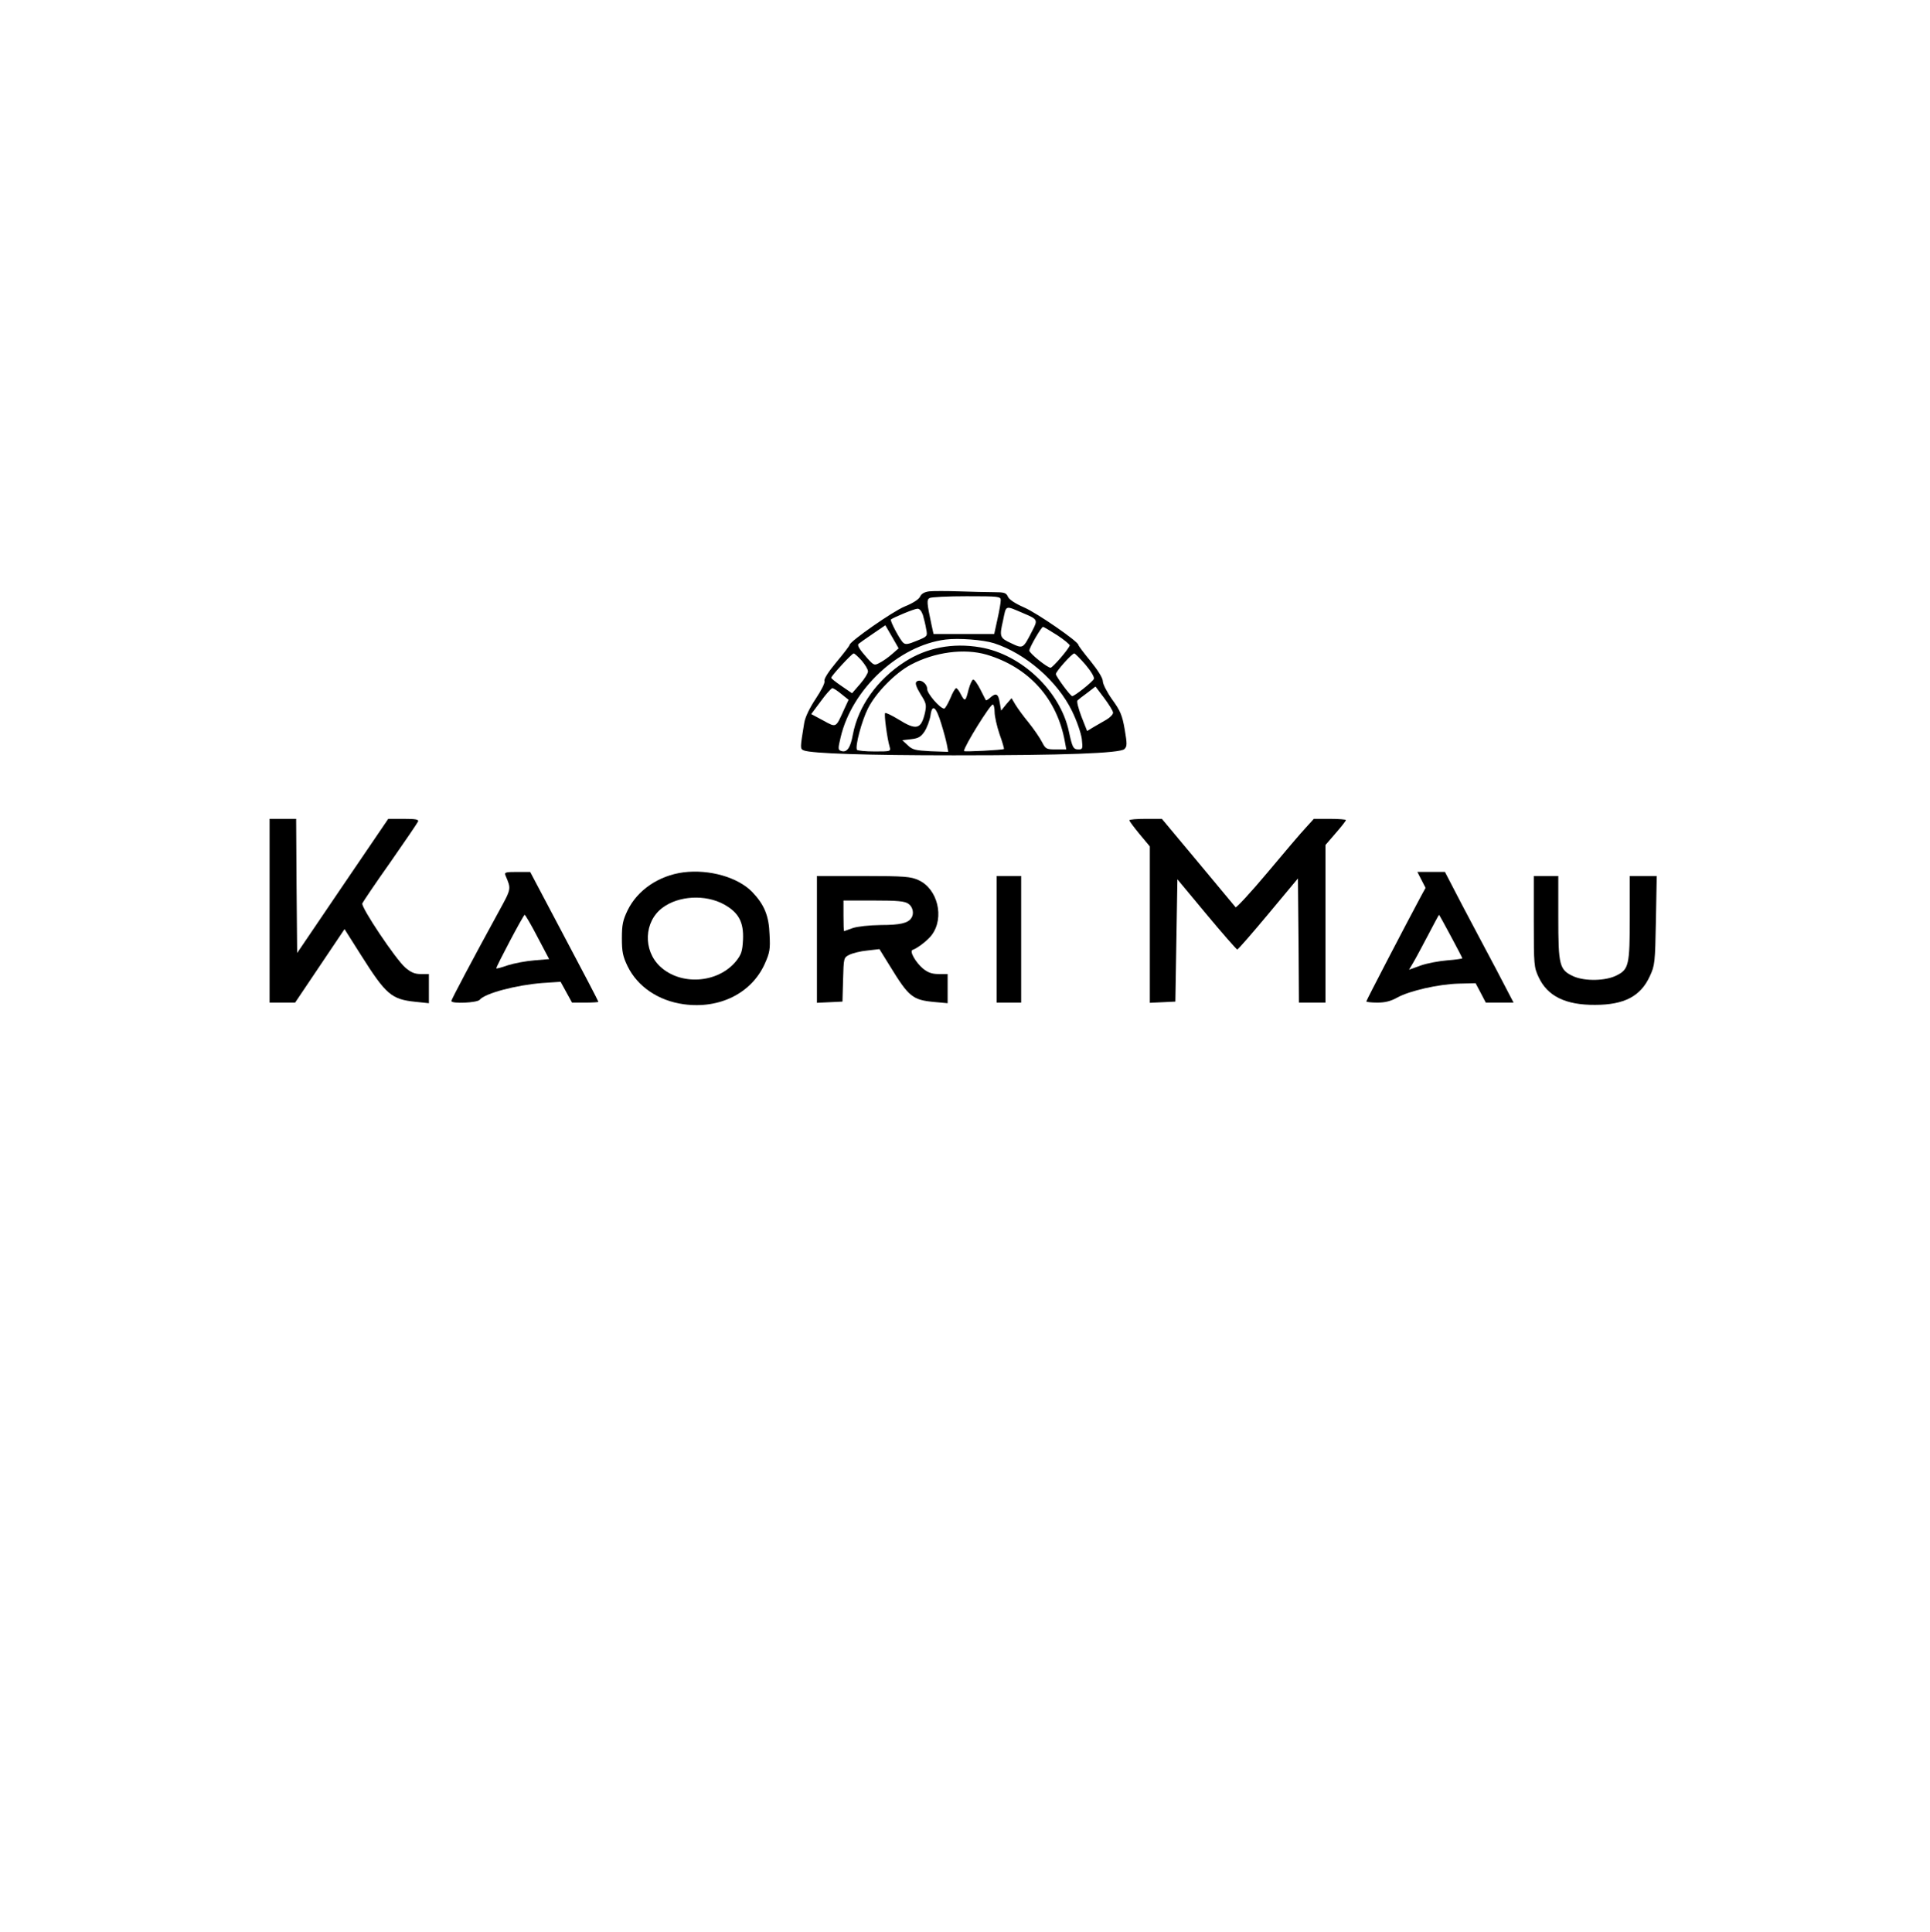 <?xml version="1.0" standalone="no"?>
<!DOCTYPE svg PUBLIC "-//W3C//DTD SVG 20010904//EN"
 "http://www.w3.org/TR/2001/REC-SVG-20010904/DTD/svg10.dtd">
<svg version="1.0" xmlns="http://www.w3.org/2000/svg"
 width="945pt" height="946pt" viewBox="0 0 945 946"
 preserveAspectRatio="xMidYMid meet">
<g transform="translate(0,946) scale(0.1,-0.1)"
fill="#000000" stroke="none">
<path d="M4550 6564 c-24 -3 -39 -12 -45 -26 -6 -13 -35 -32 -75 -48 -59 -24
-270 -172 -270 -188 0 -4 -29 -42 -65 -85 -40 -48 -62 -83 -58 -92 3 -9 -15
-45 -43 -87 -30 -45 -51 -89 -56 -117 -21 -128 -21 -128 -2 -136 38 -15 311
-24 734 -24 536 0 816 10 836 31 13 13 13 25 1 96 -12 69 -21 91 -61 146 -25
35 -46 76 -46 89 0 16 -23 53 -60 99 -33 40 -60 76 -60 80 0 16 -201 155 -265
183 -44 19 -74 39 -80 53 -8 19 -18 22 -70 22 -33 0 -109 2 -170 4 -60 2 -126
2 -145 0z m350 -44 c0 -11 -7 -52 -16 -92 l-16 -73 -149 0 -148 0 -10 45 c-23
109 -24 122 -10 131 8 5 89 9 182 9 160 0 167 -1 167 -20z m115 -65 c66 -28
67 -31 40 -83 -46 -90 -45 -90 -104 -62 -56 26 -58 32 -40 110 17 80 7 76 104
35z m-496 -7 c5 -18 13 -49 16 -69 7 -35 6 -36 -46 -57 -41 -17 -55 -20 -66
-10 -16 13 -66 108 -61 114 10 9 115 53 130 53 10 1 20 -11 27 -31z m-151
-191 c-18 -16 -45 -35 -61 -43 -26 -14 -28 -13 -60 22 -39 44 -51 64 -43 71 3
3 34 25 68 48 l63 43 33 -57 32 -56 -32 -28z m809 92 c35 -23 62 -46 61 -50
-7 -20 -84 -109 -94 -109 -16 0 -104 71 -104 84 0 15 59 116 67 116 4 0 35
-19 70 -41z m-310 -39 c155 -50 311 -186 382 -332 24 -49 44 -108 48 -137 5
-47 4 -51 -15 -51 -27 0 -31 8 -48 86 -41 198 -232 380 -435 414 -135 23 -262
-2 -369 -71 -135 -87 -228 -218 -254 -356 -12 -67 -30 -91 -59 -80 -14 5 -14
12 -1 66 55 236 284 450 514 479 64 8 183 -1 237 -18z m-36 -56 c207 -62 345
-215 383 -426 l7 -38 -50 0 c-49 0 -51 2 -70 38 -11 21 -40 63 -64 93 -25 30
-54 70 -65 88 l-19 32 -26 -30 -25 -31 -7 40 c-7 43 -18 49 -47 23 -10 -9 -19
-14 -21 -12 -1 2 -13 26 -27 53 -14 27 -29 49 -35 48 -5 0 -15 -22 -22 -47
-15 -61 -18 -63 -38 -26 -8 17 -19 31 -23 31 -5 0 -18 -22 -29 -50 -12 -27
-25 -50 -30 -50 -20 0 -83 73 -83 95 0 29 -36 53 -53 36 -7 -7 -1 -25 20 -60
29 -45 30 -53 22 -92 -19 -81 -42 -87 -130 -32 -33 20 -62 34 -65 31 -6 -6 10
-126 22 -165 6 -23 5 -23 -74 -23 -45 0 -83 4 -86 8 -10 17 23 141 54 203 39
77 133 173 210 214 117 62 261 81 371 49z m-612 -29 c17 -20 31 -43 31 -53 0
-9 -17 -37 -39 -62 l-39 -45 -51 35 c-28 19 -51 37 -51 41 0 9 101 119 110
119 4 0 22 -16 39 -35z m1096 -20 c27 -32 45 -62 41 -70 -5 -13 -95 -85 -106
-84 -9 0 -80 97 -80 108 0 13 79 101 90 101 4 0 29 -25 55 -55z m135 -235 c0
-9 -15 -24 -32 -34 -18 -10 -47 -27 -64 -37 l-31 -19 -28 71 c-15 40 -24 74
-19 79 5 5 27 22 49 38 l39 30 43 -57 c23 -31 43 -63 43 -71z m-1330 91 l35
-28 -25 -54 c-38 -84 -35 -83 -100 -47 l-58 31 47 63 c25 35 51 63 56 64 6 0
26 -13 45 -29z m750 -88 c0 -21 11 -69 24 -108 14 -38 23 -71 22 -73 -6 -5
-196 -15 -196 -10 0 22 128 228 141 228 5 0 9 -17 9 -37z m-261 -58 c11 -35
23 -80 27 -100 l7 -37 -86 3 c-75 4 -89 7 -112 29 l-27 25 43 5 c35 4 48 11
66 38 12 19 25 53 29 78 8 59 27 45 53 -41z"/>
<path d="M1320 5000 l0 -450 63 0 62 0 121 180 121 180 81 -128 c122 -193 149
-216 266 -228 l66 -7 0 72 0 71 -40 0 c-30 0 -48 8 -76 32 -47 41 -217 295
-210 314 3 7 64 98 137 201 72 103 133 193 136 200 4 10 -12 13 -70 13 l-76 0
-223 -328 -223 -329 -3 329 -2 328 -65 0 -65 0 0 -450z"/>
<path d="M5530 5443 c0 -5 23 -35 50 -68 l50 -60 0 -383 0 -383 63 3 62 3 5
300 5 299 143 -172 c79 -95 147 -172 150 -172 4 0 72 78 152 174 l145 174 3
-304 2 -304 65 0 65 0 0 386 0 386 50 58 c28 32 50 60 50 64 0 3 -35 6 -79 6
l-78 0 -39 -43 c-22 -23 -106 -122 -188 -220 -82 -98 -153 -174 -156 -170 -4
5 -87 104 -184 221 l-177 212 -79 0 c-44 0 -80 -3 -80 -7z"/>
<path d="M3346 5188 c-120 -16 -224 -86 -273 -186 -23 -48 -28 -70 -28 -137 0
-67 5 -89 28 -137 49 -100 151 -169 275 -186 176 -24 332 54 397 199 24 54 27
71 23 142 -3 93 -26 147 -85 209 -70 72 -210 112 -337 96z m199 -157 c72 -40
97 -87 93 -173 -3 -57 -8 -72 -34 -105 -89 -109 -272 -121 -373 -25 -83 79
-78 218 12 286 79 60 211 67 302 17z"/>
<path d="M2475 5173 c29 -69 30 -62 -36 -183 -121 -221 -229 -425 -229 -432 0
-15 127 -9 139 6 26 32 179 72 306 82 l90 6 28 -51 28 -51 65 0 c35 0 64 2 64
4 0 3 -75 147 -167 320 l-167 316 -64 0 c-57 0 -63 -2 -57 -17z m157 -302 l57
-108 -72 -6 c-40 -3 -98 -14 -130 -24 -31 -11 -57 -18 -57 -15 0 10 133 262
139 262 3 0 32 -49 63 -109z"/>
<path d="M6960 5151 l20 -39 -24 -44 c-73 -136 -266 -507 -266 -512 0 -3 24
-6 54 -6 38 0 66 7 98 25 60 33 200 65 300 68 l83 2 25 -47 25 -48 68 0 68 0
-85 163 c-48 89 -123 233 -169 319 l-82 158 -68 0 -67 0 20 -39z m144 -276
c31 -57 56 -106 56 -108 0 -2 -33 -7 -73 -10 -39 -3 -98 -14 -130 -25 l-58
-21 19 32 c11 18 43 78 73 135 29 56 54 102 55 102 1 0 27 -47 58 -105z"/>
<path d="M4000 4860 l0 -311 63 3 62 3 3 107 c3 107 3 108 30 122 16 8 55 18
88 21 l60 7 52 -84 c92 -150 110 -165 217 -175 l65 -6 0 72 0 71 -44 0 c-33 0
-52 7 -76 26 -37 31 -68 86 -52 92 24 8 76 48 94 73 64 85 29 227 -65 269 -37
17 -67 20 -269 20 l-228 0 0 -310z m448 174 c22 -15 29 -49 14 -70 -16 -25
-56 -34 -149 -34 -59 -1 -114 -7 -138 -15 -22 -8 -41 -15 -42 -15 -2 0 -3 34
-3 75 l0 75 148 0 c117 0 152 -3 170 -16z"/>
<path d="M4880 4860 l0 -310 60 0 60 0 0 310 0 310 -60 0 -60 0 0 -310z"/>
<path d="M7510 4948 c0 -214 1 -225 24 -274 43 -92 131 -136 276 -135 143 0
223 42 268 140 25 54 26 65 30 274 l4 217 -66 0 -66 0 0 -205 c0 -229 -5 -252
-63 -281 -53 -28 -155 -30 -211 -6 -71 32 -76 52 -76 292 l0 200 -60 0 -60 0
0 -222z"/>
</g>
</svg>
